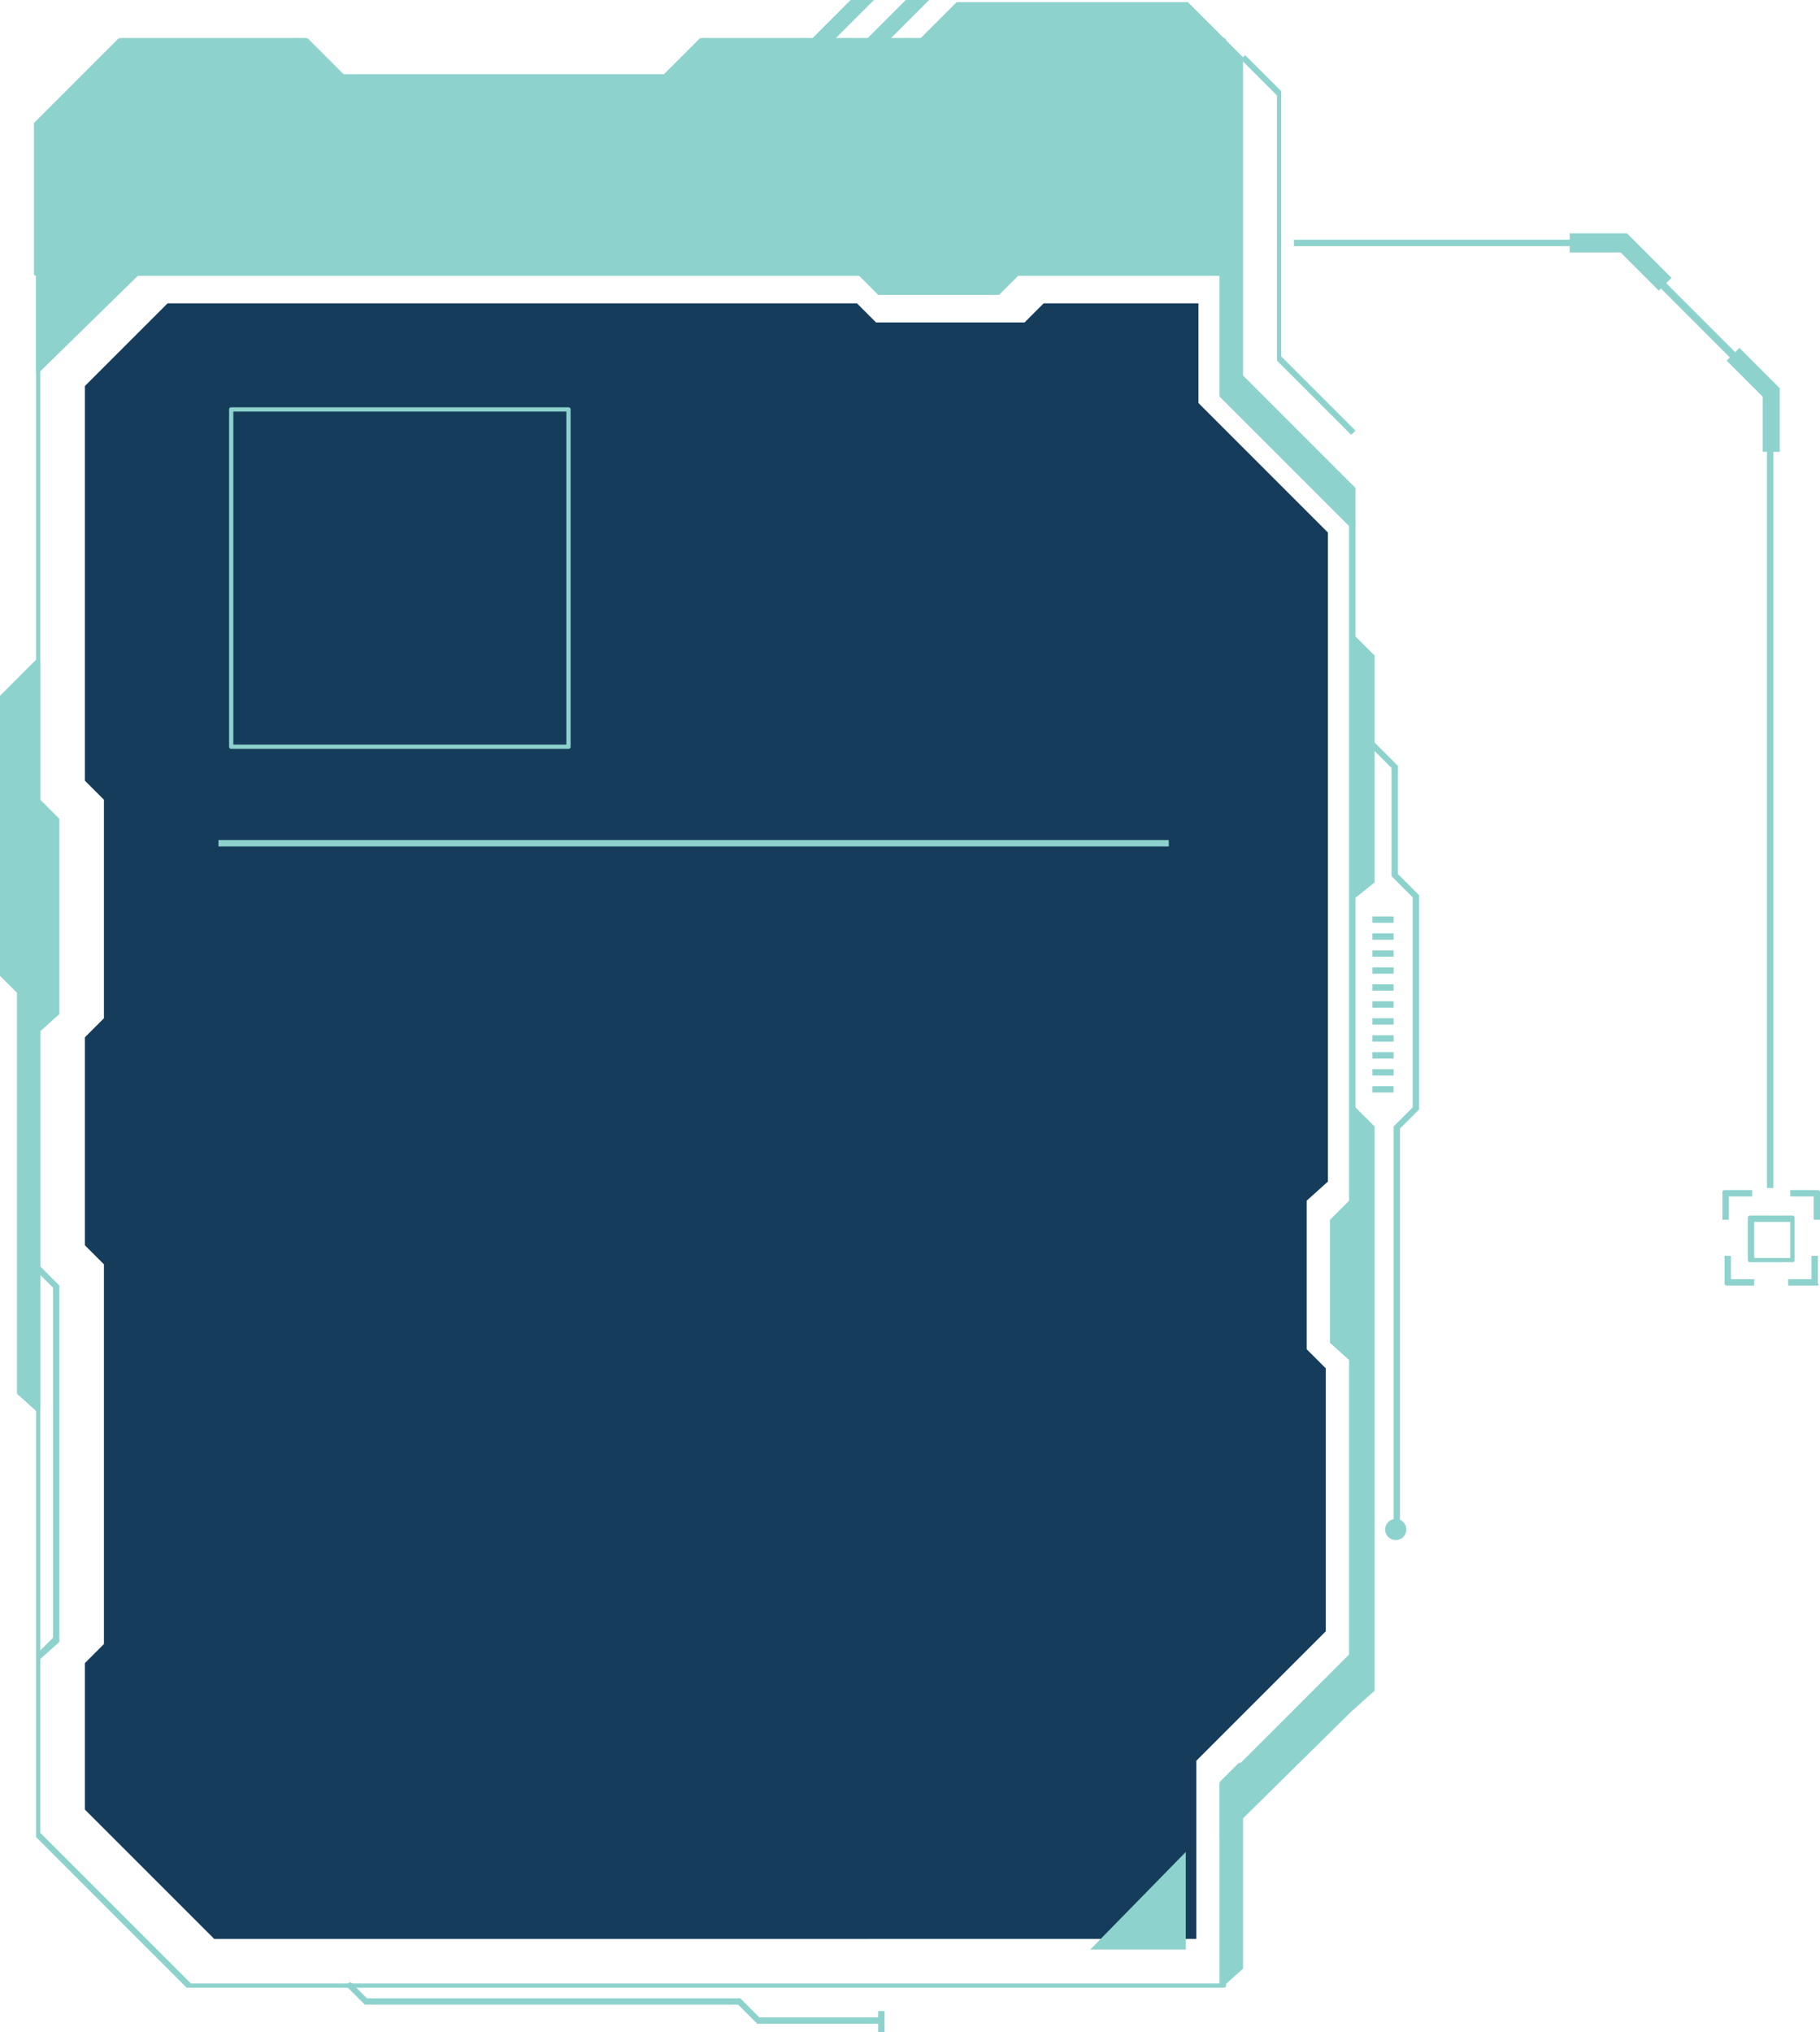 <?xml version="1.0" encoding="UTF-8"?>
<svg id="Layer_2" data-name="Layer 2" xmlns="http://www.w3.org/2000/svg" viewBox="0 0 85.8 95.8">
  <defs>
    <style>
      .cls-1 {
        fill: #8dd2cd;
      }

      .cls-2 {
        fill: #163c5b;
      }
    </style>
  </defs>
  <g id="Layer_1-2" data-name="Layer 1">
    <g>
      <g>
        <path class="cls-1" d="m57.6,93.7H8.8l-7.1-7.1V5.8L5.7,1.8h8.8l1.7,1.7h15.2l1.7-1.7h24.6c.1,0,.1.1.1.1v16.6l6.1,6.1v53.5l-6.1,6.1v9.4c0,.1-.1.1-.2.1Zm-48.6-.2h48.5v-9.4l6.1-6.1V24.8l-6.1-6.1V2h-24.3l-1.7,1.7h-15.5l-1.7-1.7H5.8l-3.9,3.9v80.5l7.1,7.1Z"/>
        <path class="cls-2" d="m61.6,56.6v7l.9.9v12.4l-6.1,6.1v8.4H10.1l-6.1-6.1v-6.9l.9-.9v-17.9l-.9-.9v-9.8l.9-.9v-10.3l-.9-.9v-18.6c1.5-1.5,2.4-2.4,3.9-3.9h32.5l.9.9h7l.9-.9h7.3v4.7l6.1,6.1v30.6l-1,.9Z"/>
        <g>
          <polygon class="cls-1" points="57.6 12.9 57.6 1.9 33.1 1.9 31.4 3.7 16.1 3.7 14.3 1.9 5.8 1.9 1.8 5.9 1.8 12.9 57.6 12.9"/>
          <path class="cls-1" d="m57.6,13H1.7c-.1,0-.1-.1-.1-.1v-7.1L5.6,1.8h8.8l1.7,1.7h15.2l1.7-1.7h24.6c.1,0,.1.1.1.1v11c.1.1,0,.1-.1.1Zm-55.7-.2h55.6V2h-24.3l-1.7,1.7h-15.5l-1.7-1.7H5.8l-3.9,3.9v6.9h0Z"/>
        </g>
        <path class="cls-1" d="m83.6,56h-.3V18.6l-7-7h-15.3v-.3h15.5l7.1,7.1v37.6Z"/>
        <polygon class="cls-1" points="55.9 87.3 55.9 91.9 51.4 91.9 55.9 87.3"/>
        <g>
          <g>
            <path class="cls-1" d="m55.9.2h-10.7c-.7.7-1,1-1.7,1.7h14.1l-1.7-1.7Z"/>
            <path class="cls-1" d="m57.6,2h-14.1q-.1,0-.1-.1v-.1l1.7-1.7h10.9l1.7,1.7v.1q0,.1-.1.1Zm-13.8-.2h13.5l-1.5-1.5h-10.6l-1.4,1.5Z"/>
          </g>
          <g>
            <polygon class="cls-1" points="43.4 .2 41.7 1.9 40.9 1.9 42.6 .2 43.4 .2"/>
            <path class="cls-1" d="m41.8,2h-1.1l2-2h1.1l-2,2Zm-.6-.2h.4l1.5-1.5h-.4l-1.5,1.5Z"/>
          </g>
          <g>
            <polygon class="cls-1" points="40.8 .2 39.1 1.9 38.4 1.9 40.1 .2 40.8 .2"/>
            <path class="cls-1" d="m39.2,2h-1.1l2-2h1.1l-2,2Zm-.5-.2h.4l1.5-1.5h-.4l-1.5,1.5Z"/>
          </g>
        </g>
        <g>
          <polygon class="cls-1" points="1.8 44 .9 44.8 .9 65.6 1.8 66.4 1.8 44"/>
          <path class="cls-1" d="m1.8,66.6c-.1,0-.1-.1,0,0l-1-.9v-20.9l.9-.9h.1l.1.1v22.4q0,.1-.1.2h0Zm-.8-1.1l.6.6v-21.8l-.6.6v20.6Z"/>
        </g>
        <g>
          <polygon class="cls-1" points="64.6 53.2 64.6 79.6 63.8 80.4 63.8 52.3 64.6 53.2"/>
          <path class="cls-1" d="m63.8,80.6q-.1,0,0,0c-.1,0-.1-.1-.1-.1v-28.2q0-.1.1-.1h.1l.9.9v26.6l-1,.9h0Zm.1-28v27.5l.6-.6v-26.3l-.6-.6Z"/>
        </g>
        <g>
          <polygon class="cls-1" points="64.6 31 64.6 41.4 63.8 42.3 63.8 30.1 64.6 31"/>
          <path class="cls-1" d="m63.8,42.4q-.1,0,0,0c-.1,0-.1-.1-.1-.1v-12.2q0-.1.1-.1h.1l.9.9v10.7l-1,.8h0Zm.1-12v11.6l.6-.6v-10.4l-.6-.6Z"/>
        </g>
        <g>
          <polygon class="cls-1" points="58.5 83.3 58.5 92.7 57.6 93.6 57.6 84.1 58.5 83.3"/>
          <path class="cls-1" d="m57.6,93.7h0c-.1,0-.1-.1-.1-.1v-9.6l.9-.9h.1l.1.1v9.6l-1,.9q.1,0,0,0Zm.2-9.5v9.1l.6-.6v-9.1l-.6.6Z"/>
        </g>
        <g>
          <polygon class="cls-1" points="1.8 31.3 .1 33 .1 46 1.8 47.7 1.8 31.3"/>
          <path class="cls-1" d="m1.8,47.8q-.1,0,0,0l-1.8-1.8v-13.2l1.7-1.7h.1l.1.1v16.4q0,.2-.1.2h0Zm-1.6-1.9l1.5,1.5v-15.8l-1.5,1.5v12.8Z"/>
        </g>
        <g>
          <polygon class="cls-1" points="57.6 18.6 58.5 17.8 58.5 2.8 57.6 1.9 57.6 18.6"/>
          <path class="cls-1" d="m57.6,18.7h0c-.1,0-.1-.1-.1-.1V1.9q0-.1.1-.1h.1l.9.9v15.2l-1,.8q.1,0,0,0Zm.2-16.5v16.1l.6-.6V2.8l-.6-.6Z"/>
        </g>
        <g>
          <polygon class="cls-1" points="58.5 17.8 63.8 23 63.8 24.7 57.7 18.6 58.5 17.8"/>
          <path class="cls-1" d="m63.8,24.9c-.1,0-.1-.1,0,0l-6.2-6.2v-.2l.8-.8q.1-.1.2,0l5.3,5.3v1.7q0,.1-.1.2c0-.1,0,0,0,0Zm-5.9-6.3l5.8,5.8v-1.3l-5.1-5.1-.7.6Z"/>
        </g>
        <g>
          <polygon class="cls-1" points="1.8 17.4 1.8 12.9 6.3 12.9 1.8 17.4"/>
          <path class="cls-1" d="m1.8,17.6s-.1,0,0,0c-.1,0-.1-.1-.1-.1v-4.6c0-.1.1-.1.1-.1h4.6q.1,0,.1.1v.1l-4.7,4.6h0Zm.1-4.6v4.1l4.1-4.1H1.9Z"/>
        </g>
        <g>
          <polygon class="cls-1" points="64.6 77.2 64.6 79.6 57.6 86.6 57.6 84.1 58.5 83.3 63.8 78 64.6 77.2"/>
          <path class="cls-1" d="m57.6,86.7h0c-.1,0-.1-.1-.1-.1v-2.5l7-7h.1l.1.1v2.5l-7.1,7q.1,0,0,0Zm.2-2.5v2.1l6.7-6.7v-2.1l-6.7,6.7Z"/>
        </g>
        <g>
          <polygon class="cls-1" points="1.8 48.6 1.8 37.8 2.6 38.7 2.6 47.7 1.8 48.6"/>
          <path class="cls-1" d="m1.8,48.7s-.1,0,0,0c-.1,0-.1-.1-.1-.1v-10.8q0-.1.1-.1h.1l.9.9v9.2l-1,.9h0Zm.1-10.6v10.1l.6-.5v-9l-.6-.6Z"/>
        </g>
        <g>
          <polygon class="cls-1" points="63.7 56.8 63.7 64.1 62.8 63.2 62.8 57.6 63.7 56.8"/>
          <path class="cls-1" d="m63.7,64.2s-.1,0,0,0l-1-.9v-5.8l.9-.9h.1l.1.1v7.3c0,.1,0,.2-.1.2h0Zm-.7-1l.6.6v-6.7l-.6.6v5.5Z"/>
        </g>
        <g>
          <polygon class="cls-1" points="40.6 12.9 48 12.9 47.1 13.7 41.5 13.7 40.6 12.9"/>
          <path class="cls-1" d="m47.1,13.9h-5.7l-.9-.9v-.1l.1-.1h7.3q.1,0,.1.1v.1l-.9.9c.1,0,0,0,0,0Zm-5.6-.3h5.5l.6-.6h-6.7l.6.6Z"/>
        </g>
        <path class="cls-1" d="m1.9,78.2l-.2-.2.8-.8v-16.5l-.8-.8.2-.2.9.9v16.8l-.9.8Z"/>
        <g>
          <g>
            <path class="cls-1" d="m82.7,60.6h-1.3c-.1,0-.1-.1-.1-.1v-1.3h.3v1.1h1.1v.3Z"/>
            <path class="cls-1" d="m85.6,60.6h-1.3v-.3h1.1v-1.1h.3v1.3c.1.1,0,.1-.1.1Z"/>
            <path class="cls-1" d="m81.5,57.5h-.3v-1.3c0-.1.1-.1.1-.1h1.3v.3h-1.1v1.1Z"/>
            <path class="cls-1" d="m85.8,57.5h-.3v-1.1h-1.1v-.3h1.3c.1,0,.1.1.1.1v1.3Z"/>
          </g>
          <path class="cls-1" d="m84.5,59.5h-2c-.1,0-.1-.1-.1-.1v-2c0-.1.1-.1.1-.1h2c.1,0,.1.1.1.1v2q0,.1-.1.1Zm-1.8-.2h1.7v-1.7h-1.7v1.7Z"/>
        </g>
        <path class="cls-1" d="m65.8,72.2c-.1,0-.1-.1-.1-.1v-19l.9-.9v-9.9l-1-1v-5.1l-1-1q-.1-.1,0-.2t.2,0l1.1,1.1v5.1l1,1v10.1l-.9.9v18.9c0,.1-.1.1-.2.1Z"/>
        <path class="cls-1" d="m41.5,95.4h-5.8l-.9-.9h-17.6l-.8-.8q-.1-.1,0-.2t.2,0l.7.7h17.6l.9.9h5.7c.1,0,.1.1.1.1q0,.2-.1.2Z"/>
        <g>
          <rect class="cls-1" x="64.7" y="51.2" width="1" height=".3"/>
          <rect class="cls-1" x="64.7" y="50.4" width="1" height=".3"/>
          <rect class="cls-1" x="64.7" y="49.6" width="1" height=".3"/>
          <rect class="cls-1" x="64.7" y="48.8" width="1" height=".3"/>
          <rect class="cls-1" x="64.7" y="48" width="1" height=".3"/>
          <rect class="cls-1" x="64.7" y="47.2" width="1" height=".3"/>
          <rect class="cls-1" x="64.7" y="46.4" width="1" height=".3"/>
          <rect class="cls-1" x="64.7" y="45.6" width="1" height=".3"/>
          <rect class="cls-1" x="64.7" y="44.8" width="1" height=".3"/>
          <rect class="cls-1" x="64.7" y="44" width="1" height=".3"/>
          <rect class="cls-1" x="64.7" y="43.2" width="1" height=".3"/>
        </g>
        <rect class="cls-1" x="41.4" y="94.8" width=".3" height="1"/>
        <circle class="cls-1" cx="65.8" cy="72.1" r=".5"/>
        <polygon class="cls-1" points="78.2 13.7 76.4 11.9 74 11.9 74 11 76.7 11 78.8 13.1 78.2 13.7"/>
        <polygon class="cls-1" points="83.9 21.3 83.1 21.3 83.1 18.7 81.4 17 82 16.4 83.9 18.3 83.9 21.3"/>
        <path class="cls-1" d="m63.7,20.5l-3.5-3.5V4.5l-1.7-1.7.2-.2,1.7,1.7v12.5l3.5,3.5-.2.2Z"/>
      </g>
      <rect class="cls-1" x="10.3" y="39.6" width="44.8" height=".3"/>
      <path class="cls-1" d="m26.8,35.3h-15.9c-.1,0-.1-.1-.1-.1v-15.9c0-.1.1-.1.1-.1h15.9c.1,0,.1.1.1.1v15.9q0,.1-.1.1Zm-15.8-.2h15.7v-15.7h-15.7v15.7Z"/>
    </g>
  </g>
</svg>